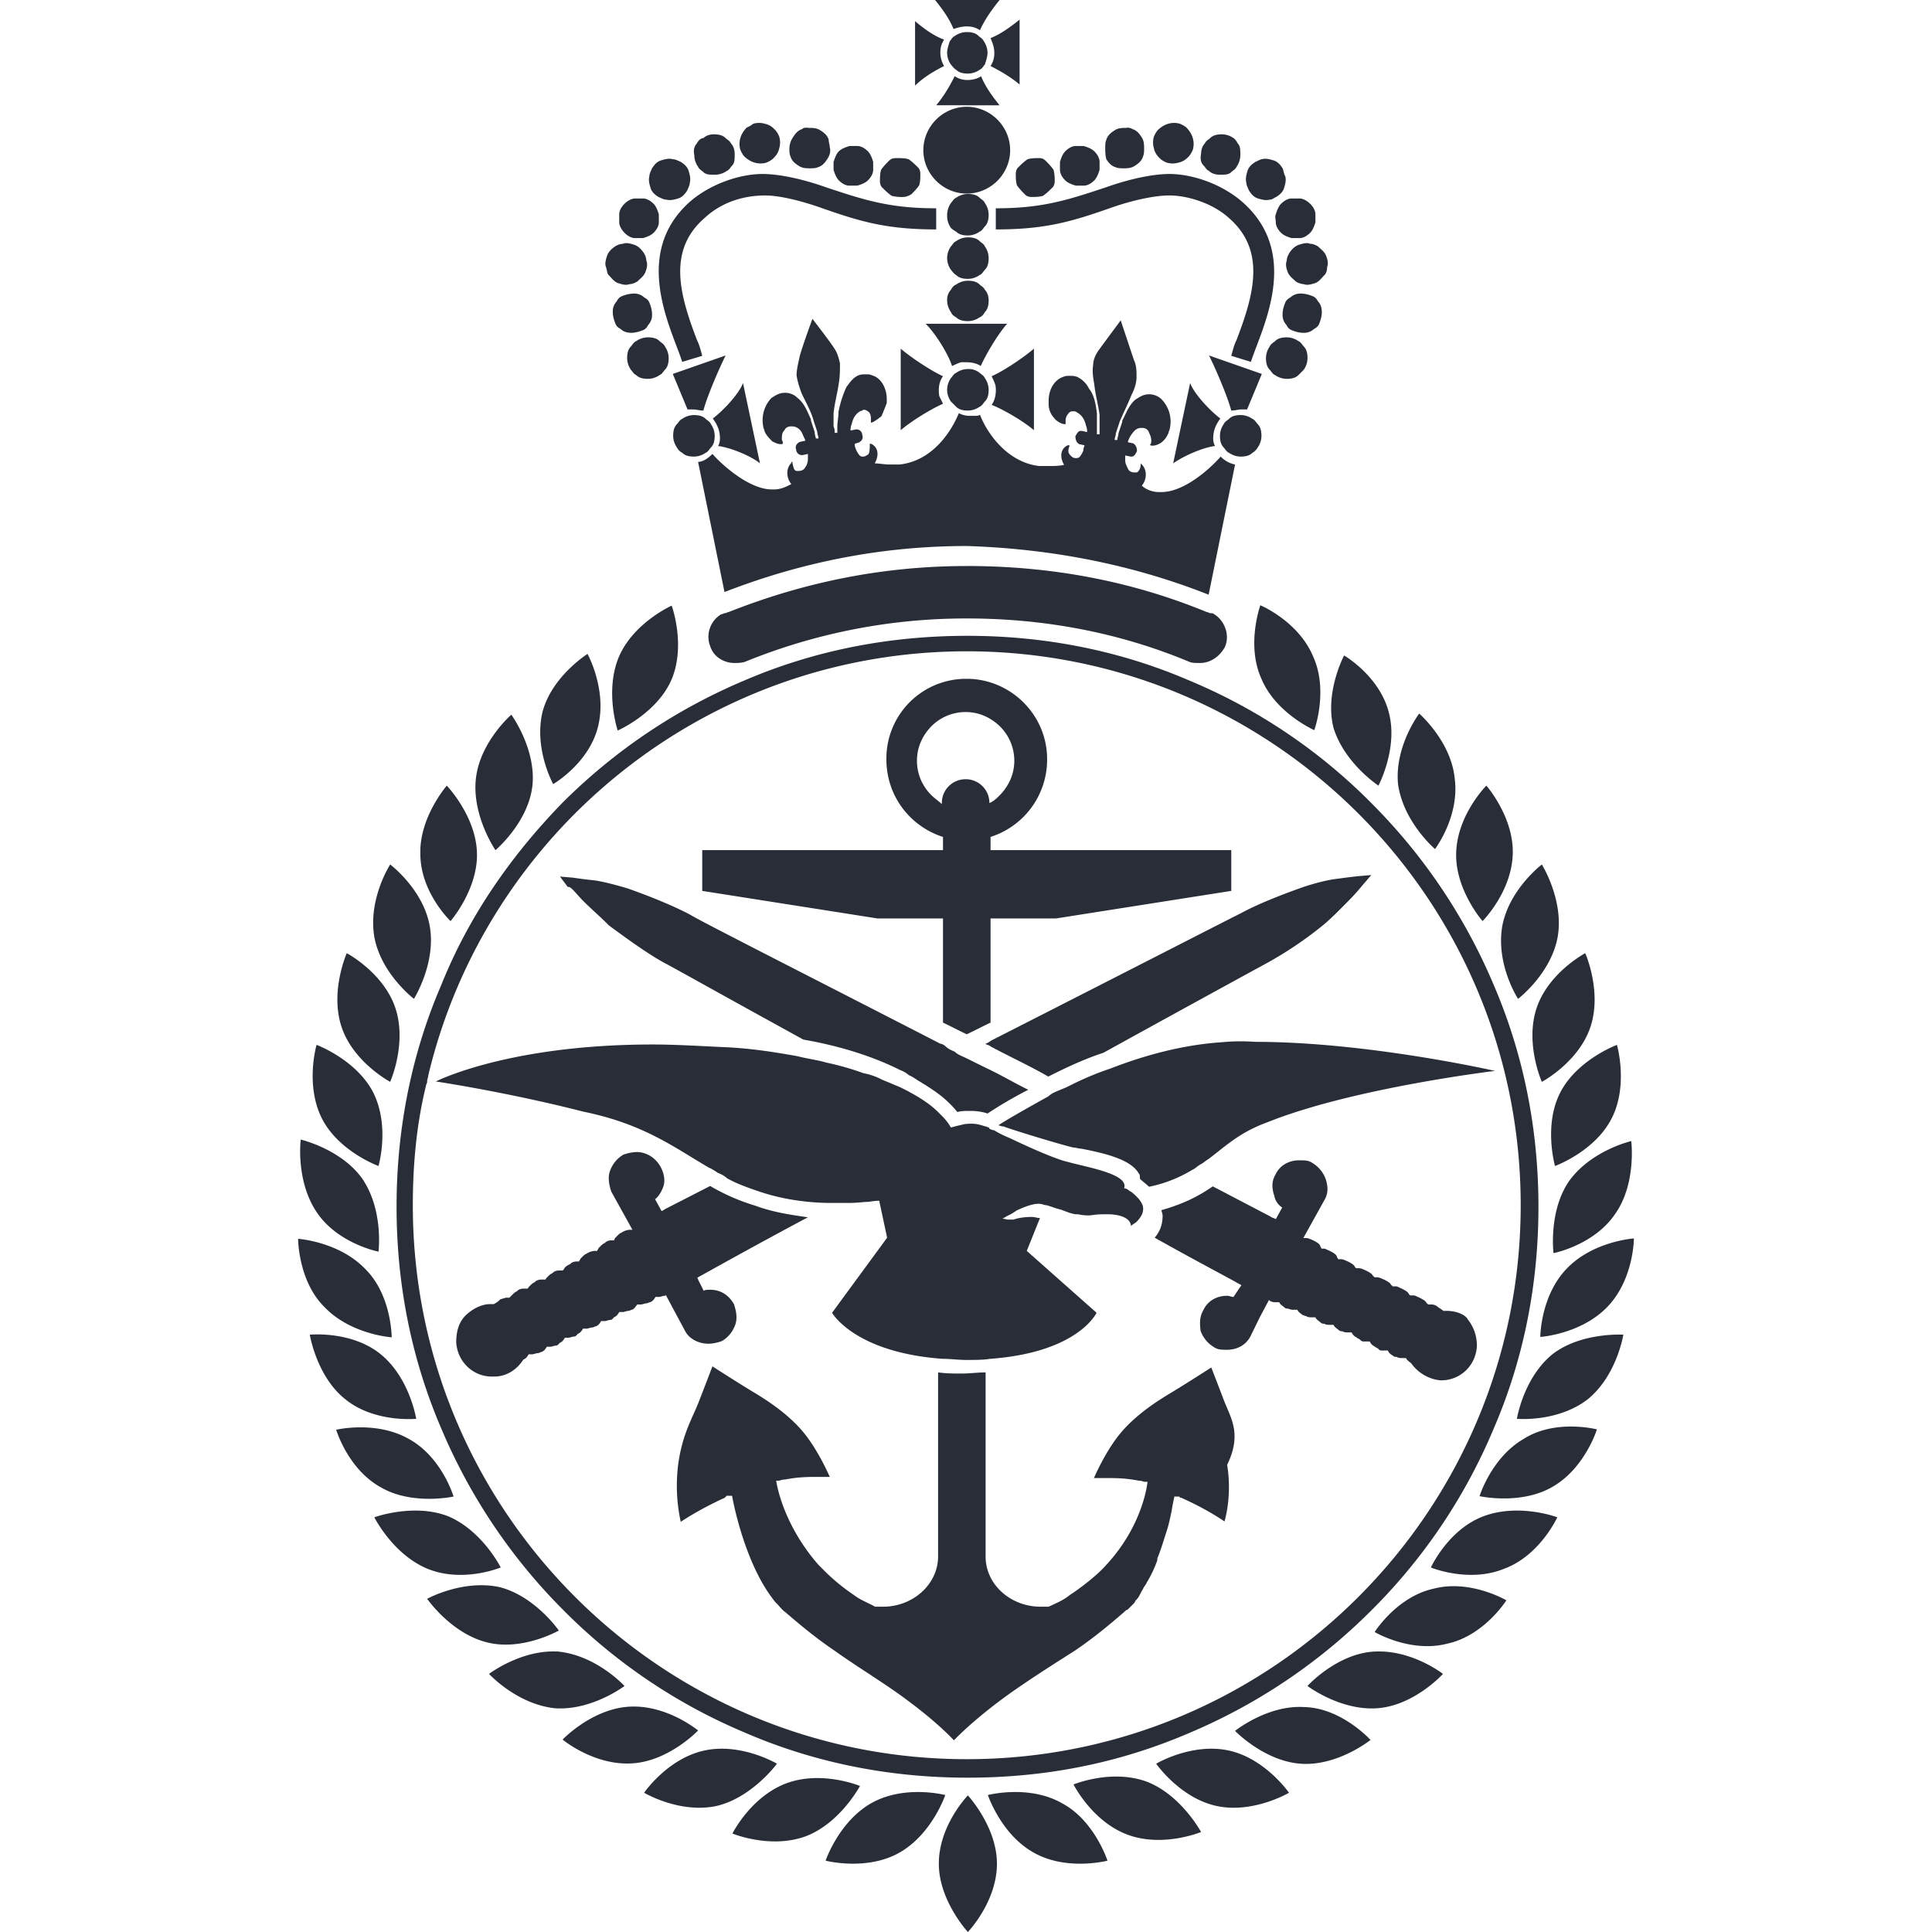 <svg xmlns="http://www.w3.org/2000/svg" width="80" height="80" fill="#282D37"><path d="M50.047 24.625l1.094-5.39a1.125 1.125 0 01-.594-.329c-.484.547-1.531 1.469-2.453 1.469h-.11c-.265 0-.547-.11-.703-.266.219-.265.219-.656 0-.875l-.047-.047v.047c0 .11-.047.266-.156.328h-.11c-.109 0-.218-.046-.265-.156-.047-.11-.11-.218-.11-.328v-.219l.22.047h.046c.11 0 .157-.11.22-.218 0-.157-.048-.266-.157-.329l-.219-.047c0-.046.047-.156.11-.265.109-.156.218-.328.437-.328h.047c.11 0 .219.047.266.156.046.11.109.219.109.375 0 .047 0 .11-.047.156 0 .047.047.047.11.047.109 0 .218-.047.328-.11a.907.907 0 00.328-.437c0-.047.047-.11.047-.156a1.318 1.318 0 00-.329-1.203.719.719 0 00-.547-.219c-.218 0-.374.11-.546.219-.266.219-.375.547-.547.875v.047c-.047.156-.11.328-.157.484 0 .11-.046.156-.046.266h-.11c0-.11.047-.157.047-.266.047-.156.11-.328.156-.484.157-.375.328-.703.485-1.094.11-.219.218-.484.218-.766 0-.218 0-.484-.109-.703l-.547-1.64s-.765 1.03-.922 1.25c-.109.156-.218.375-.218.593-.047.266 0 .547.047.813.046.437.156.812.218 1.25v.812h-.11v-.859c-.046-.375-.108-.766-.327-1.031a1.04 1.04 0 00-.485-.485c-.109-.046-.218-.046-.328-.046-.11 0-.156 0-.265.046-.328.11-.594.485-.594.985v.156c0 .219.11.438.219.547.109.156.328.265.437.265h.047v-.156c0-.11.047-.218.156-.328.047-.047.11-.047.157-.047.046 0 .109 0 .156.047.218.11.328.328.375.547.047.11.047.219.047.266l-.22-.047h-.046c-.11 0-.156.11-.219.218 0 .157.047.266.157.329l.218.047c0 .046-.047.109-.047.218a.988.988 0 01-.156.266c-.047.047-.11.047-.156.047-.11 0-.156-.047-.219-.11-.11-.109-.11-.218-.047-.375v-.047h-.062c-.266.11-.375.438-.157.813-.218.047-.437.047-.656.047h-.375c-1.36-.156-2.187-1.422-2.453-2.125-.047.047-.156.047-.219.047h-.218a.953.953 0 01-.438-.11c-.266.657-1.031 1.97-2.453 2.125h-.375c-.266 0-.484-.047-.656-.047.218-.375.11-.703-.157-.812h-.046v.047c0 .11 0 .265-.047.375-.047.047-.157.11-.219.11-.047 0-.11 0-.156-.048a.988.988 0 01-.157-.265c-.046-.11-.046-.157-.046-.219l.156-.047c.11-.047.219-.156.156-.328 0-.11-.11-.219-.219-.219h-.047l-.218.047c0-.047 0-.156.047-.265.047-.22.156-.438.375-.547.047 0 .109-.047.109-.047.047 0 .11 0 .156.047.11.047.157.156.157.328v.156c.109 0 .374-.219.437-.266a13.2 13.2 0 00.219-.547v-.156c0-.437-.219-.875-.594-.984-.11-.047-.156-.047-.266-.047-.109 0-.218 0-.328.047-.218.11-.328.265-.484.484a4.385 4.385 0 00-.328 1.032v.046c0 .157-.047.375-.047.547v.266h-.11c0-.11 0-.156-.046-.266v-.547c.047-.437.156-.812.218-1.25.047-.265.047-.546.047-.812-.047-.219-.11-.438-.218-.594-.157-.265-.922-1.25-.922-1.25s-.485 1.313-.547 1.64c-.047.22-.11.485-.11.704.047.265.11.484.22.765.155.329.374.704.483 1.094.047.157.11.328.157.485 0 .109.047.156.047.265h-.11c0-.047-.047-.156-.047-.265-.047-.157-.109-.328-.156-.485v-.047c-.156-.328-.266-.656-.547-.875a.719.719 0 00-.547-.218c-.218 0-.375.109-.547.218a1.348 1.348 0 00-.328 1.203c0 .047.047.11.047.157.047.156.219.328.328.437.11.047.22.11.328.11.047 0 .11 0 .11-.047s-.047-.11-.047-.157c0-.156 0-.265.11-.375.046-.109.156-.156.265-.156h.047c.219 0 .375.157.437.328.047.11.11.22.11.266l-.219.047c-.11.047-.219.156-.156.328 0 .11.11.219.218.219h.047l.22-.047v.219c0 .109-.048.265-.11.328-.047.11-.157.156-.266.156h-.11c-.109-.047-.109-.156-.156-.328v-.047c-.046 0-.046 0-.046.047-.22.219-.22.594 0 .875-.22.11-.438.219-.703.219h-.11c-.875 0-1.969-.922-2.453-1.47-.156.157-.375.329-.594.329L30 24.515c3.219-1.25 6.547-1.906 10.031-1.906 3.485.11 6.86.766 10.016 2.016"/><path d="M40.031 23.438c-3.437 0-6.703.656-9.86 1.906-.046 0-.108.047-.155.047s-.11.047-.157.047a1.089 1.089 0 00-.437 1.359c.156.437.594.656.984.656.157 0 .266 0 .438-.047a24.199 24.199 0 019.203-1.797c3.219 0 6.328.594 9.203 1.797.11.047.266.047.438.047.437 0 .812-.265 1.03-.656.22-.485 0-1.094-.437-1.36-.047-.046-.11-.046-.156-.046-.047 0-.11-.047-.156-.047-3.188-1.313-6.516-1.907-9.938-1.907"/><path d="M40.031 26.969c12.64 0 22.938 10.25 22.938 22.937 0 12.64-10.25 22.938-22.938 22.938-12.64 0-22.937-10.25-22.937-22.938 0-1.687.156-3.375.547-4.953 0-.047.047-.11.047-.156v-.047c0-.047.046-.156.046-.219 2.407-10.093 11.5-17.562 22.297-17.562m-21.75 13.797c-1.25 2.89-1.86 6-1.86 9.203 0 3.156.595 6.265 1.86 9.203a23.612 23.612 0 005.063 7.516 23.276 23.276 0 007.515 5.062c2.891 1.25 6 1.86 9.203 1.86 3.22 0 6.266-.594 9.204-1.86a23.612 23.612 0 007.515-5.063 23.276 23.276 0 005.063-7.515c1.25-2.89 1.86-6 1.86-9.203 0-3.157-.595-6.266-1.86-9.203a23.612 23.612 0 00-5.063-7.516 23.11 23.11 0 00-7.515-5.063c-2.891-1.25-6-1.859-9.203-1.859-3.22 0-6.329.594-9.266 1.86a23.612 23.612 0 00-7.516 5.062c-2.11 2.172-3.86 4.672-5 7.516M38.875 77.172c0 1.531 1.203 2.828 1.203 2.828s1.203-1.25 1.203-2.828c0-1.531-1.203-2.828-1.203-2.828s-1.203 1.234-1.203 2.828M36.094 74.656c-1.36.766-1.907 2.39-1.907 2.39s1.688.438 3.047-.327c1.36-.766 1.907-2.39 1.907-2.39s-1.672-.438-3.047.327M35.61 73.953s-1.579-.656-3.047-.11c-1.47.548-2.235 2.079-2.235 2.079s1.578.656 3.047.11c1.422-.548 2.234-2.079 2.234-2.079M32.172 73.031s-1.469-.875-3-.547c-1.531.329-2.5 1.75-2.5 1.75s1.469.875 3 .547c1.469-.344 2.5-1.75 2.5-1.75M28.906 71.656s-1.312-1.094-2.89-.984c-1.532.11-2.72 1.36-2.72 1.36s1.313 1.093 2.892.984c1.515-.094 2.718-1.36 2.718-1.36M23.14 68.39c-1.53-.109-2.89.922-2.89.922s1.14 1.25 2.719 1.422c1.531.11 2.89-.921 2.89-.921s-1.14-1.25-2.718-1.422"/><path d="M23.14 67.516s-.984-1.422-2.453-1.797c-1.53-.328-3 .484-3 .484s.985 1.422 2.454 1.797c1.468.39 3-.484 3-.484M20.734 64.906s-.765-1.531-2.187-2.125c-1.422-.547-3.047.047-3.047.047s.766 1.531 2.188 2.125c1.468.61 3.046-.047 3.046-.047M18.781 61.969s-.484-1.64-1.86-2.39c-1.358-.767-3-.376-3-.376s.485 1.64 1.86 2.39c1.297.75 3 .376 3 .376M14.297 57.938c1.203.984 2.937.812 2.937.812s-.265-1.688-1.468-2.672c-1.204-.984-2.938-.812-2.938-.812s.281 1.734 1.469 2.672M16.219 55.375s0-1.75-1.094-2.828c-1.094-1.14-2.781-1.25-2.781-1.25s0 1.75 1.094 2.828c1.093 1.14 2.78 1.25 2.78 1.25M15.672 51.828s.219-1.687-.656-3c-.875-1.25-2.563-1.64-2.563-1.64s-.219 1.687.656 3c.875 1.312 2.563 1.64 2.563 1.64M15.672 48.281s.484-1.64-.219-3.047c-.703-1.359-2.344-1.968-2.344-1.968s-.484 1.64.22 3.047c.702 1.374 2.343 1.968 2.343 1.968M16.156 44.797s.703-1.578.219-3.047-2.016-2.281-2.016-2.281-.703 1.578-.218 3.047c.484 1.468 2.015 2.28 2.015 2.28M17.14 41.36s.922-1.47.657-3c-.266-1.532-1.64-2.563-1.64-2.563s-.923 1.422-.657 3c.281 1.531 1.64 2.562 1.64 2.562M18.656 38.14s1.14-1.312 1.094-2.828c-.047-1.53-1.25-2.78-1.25-2.78s-1.14 1.312-1.094 2.827c0 1.594 1.25 2.782 1.25 2.782M22.047 32.531c.156-1.531-.875-2.937-.875-2.937s-1.313 1.14-1.469 2.672c-.156 1.53.813 2.937.813 2.937s1.359-1.14 1.53-2.672M24.766 30.078c.375-1.531-.438-3-.438-3s-1.469.922-1.86 2.39c-.374 1.532.438 3 .438 3s1.485-.859 1.86-2.39M27.813 28.125c.593-1.422 0-3.047 0-3.047s-1.579.703-2.188 2.125c-.594 1.422-.047 3.047-.047 3.047s1.64-.719 2.235-2.125M43.953 74.656c-1.36-.765-3.047-.328-3.047-.328s.547 1.64 1.907 2.39c1.359.766 3.046.329 3.046.329s-.547-1.688-1.906-2.39M47.5 73.781c-1.469-.547-3.047.11-3.047.11s.766 1.53 2.234 2.078c1.47.547 3.047-.11 3.047-.11s-.828-1.53-2.234-2.078M50.875 72.484c-1.531-.328-3 .547-3 .547s.984 1.422 2.5 1.75c1.516.328 3-.547 3-.547s-.984-1.421-2.5-1.75M54.031 70.688c-1.531-.11-2.89.984-2.89.984s1.203 1.25 2.718 1.36c1.532.109 2.891-.985 2.891-.985s-1.188-1.313-2.719-1.36M56.86 68.39c-1.532.11-2.72 1.422-2.72 1.422s1.36 1.032 2.891.922c1.532-.109 2.719-1.421 2.719-1.421s-1.313-1.032-2.89-.922M59.375 65.781c-1.531.328-2.453 1.797-2.453 1.797s1.469.875 3 .484c1.531-.328 2.453-1.796 2.453-1.796s-1.484-.875-3-.485M61.438 62.781c-1.47.547-2.188 2.125-2.188 2.125s1.578.656 3.047.047c1.469-.547 2.187-2.125 2.187-2.125s-1.562-.594-3.046-.047M63.125 59.563c-1.36.765-1.86 2.39-1.86 2.39s1.688.375 3-.375c1.36-.766 1.86-2.39 1.86-2.39s-1.688-.438-3 .374M64.281 56.078c-1.203.984-1.469 2.672-1.469 2.672s1.688.156 2.938-.813c1.203-.984 1.469-2.671 1.469-2.671s-1.75-.11-2.938.812M64.875 52.531c-1.094 1.14-1.094 2.828-1.094 2.828s1.688-.109 2.782-1.25c1.093-1.14 1.093-2.828 1.093-2.828s-1.687.11-2.781 1.25M64.984 48.89c-.875 1.25-.656 3-.656 3s1.688-.328 2.563-1.64c.875-1.25.656-3 .656-3s-1.64.375-2.563 1.64M64.61 45.234c-.704 1.36-.22 3.047-.22 3.047s1.641-.593 2.344-1.968c.704-1.376.22-3.047.22-3.047s-1.641.609-2.345 1.968M63.844 44.797s1.531-.813 2.015-2.281c.485-1.47-.218-3.047-.218-3.047s-1.532.812-2.016 2.281.219 3.047.219 3.047M62.86 41.36s1.359-1.032 1.64-2.563c.266-1.531-.656-3-.656-3s-1.36 1.031-1.64 2.562c-.267 1.594.655 3 .655 3M61.39 38.14s1.204-1.203 1.25-2.78c.047-1.532-1.093-2.829-1.093-2.829s-1.203 1.203-1.25 2.782c-.047 1.53 1.094 2.828 1.094 2.828M59.422 35.156s1.031-1.36.812-2.937c-.156-1.532-1.468-2.672-1.468-2.672s-1.032 1.36-.875 2.937c.234 1.578 1.53 2.672 1.53 2.672M57.078 32.531s.813-1.531.438-3c-.375-1.531-1.86-2.39-1.86-2.39s-.812 1.53-.437 3c.453 1.468 1.86 2.39 1.86 2.39M52.188 25.063s-.594 1.64.046 3.046c.594 1.422 2.188 2.125 2.188 2.125s.594-1.64-.047-3.047c-.61-1.468-2.188-2.125-2.188-2.125M49.188 61.86s.046 0 0 0m-.11-.063c.047 0 .047 0 0 0h.047-.047m-1.25-.375c.047 0 .047 0 0 0m-17.016.437c.063 0 .063 0 0 0 .063 0 0 0 0 0m19.891-3.812c-.266-.703-.547-1.422-.547-1.422s-1.093.703-1.64 1.031c-.547.328-1.422.875-2.078 1.64-.657.767-1.141 1.907-1.141 1.907h.547c.328 0 .765 0 1.312.11h.047c.047 0 .156.046.219.046h.094s-.157 1.797-1.75 3.485c-.328.375-1.032.922-1.47 1.203-.265.219-.546.328-.874.484h-.328c-1.25 0-2.282-.922-2.282-2.078v-7.625c-.328 0-.656.047-.984.047-.328 0-.656 0-.984-.047v7.625c0 1.14-1.032 2.078-2.282 2.078h-.328c-.265-.156-.593-.265-.875-.484a8.434 8.434 0 01-1.14-.922l-.328-.328c-1.532-1.75-1.75-3.484-1.75-3.484h.093c.047 0 .157-.047.22-.047h.046c.547-.11.984-.11 1.313-.11h.546s-.484-1.14-1.14-1.906c-.657-.766-1.532-1.313-2.078-1.64-.547-.329-1.641-1.032-1.641-1.032s-.266.703-.547 1.422c-.265.703-.703 1.36-.875 2.672a7.037 7.037 0 00.11 2.344s.703-.485 1.796-.985c0 0 .047 0 .047-.047 0 0 .047 0 .047-.047h.235c.046.266.546 2.891 1.796 4.407l.047.047c.11.109.219.265.375.375.438.375 1.14.984 2.016 1.578.984.703 2.187 1.422 3.047 2.078 1.25.922 1.906 1.64 1.906 1.64s.656-.703 1.906-1.64c.875-.656 2.078-1.422 3.11-2.078.875-.594 1.578-1.203 2.015-1.578.047-.047.11-.11.157-.11l.265-.265c.047-.047.047-.11.11-.157.109-.109.156-.265.265-.437.047-.11.11-.156.156-.266a5.03 5.03 0 00.438-.922v-.078c.156-.375.266-.765.375-1.094.11-.328.156-.593.219-.874.047-.329.109-.547.109-.594h.188s.046 0 .046.047h.047C50 62.5 50.703 63 50.703 63s.328-1.031.11-2.344c.609-1.25.171-1.906-.11-2.61M38.563 32.922a1.997 1.997 0 01-.594-1.422c0-.547.218-1.031.593-1.422a1.997 1.997 0 011.422-.594c.547 0 1.032.22 1.422.594.375.375.594.875.594 1.422 0 .547-.219 1.031-.594 1.422-.11.11-.265.266-.437.328a.98.98 0 00-.985-.984.98.98 0 00-.984.984v.047c-.11-.11-.281-.219-.438-.375m.485 5.11v4.312c.328.156.656.328.984.484.328-.156.657-.328.985-.484V38.03h2.718l7.25-1.14v-1.688h-9.968v-.547a3.358 3.358 0 002.343-3.218c0-1.86-1.53-3.329-3.328-3.329a3.301 3.301 0 00-3.328 3.328c0 1.532.984 2.782 2.344 3.22v.546h-9.969v1.688l7.25 1.14zm0 0M40.797 43.219c.047.047.156.047.219.11.812.437 1.64.812 2.39 1.25.657-.329 1.422-.704 2.282-.985 3.656-2.016 6.546-3.594 6.75-3.703a15.798 15.798 0 002.343-1.578c.328-.266.703-.657 1.032-.985.328-.328.593-.656.593-.656l.375-.438-.547.047s-.437.047-.875.11c-.437.047-1.03.218-1.359.328-.766.265-1.906.703-2.61 1.093-.328.157-5.015 2.563-10.359 5.282-.078.062-.187.125-.234.125M29.344 55.64c.156 0 .375-.046.547-.109.265-.156.437-.375.547-.656.109-.281.046-.594-.047-.875-.22-.375-.547-.594-.985-.594-.11 0-.218 0-.265.047l-.22-.437-.046-.11c.594-.328 2.344-1.312 4.578-2.5-.766-.11-1.469-.218-2.187-.484a8.45 8.45 0 01-1.86-.813l-1.797.922c-.109.047-.156.11-.218.11l-.266-.485c.156-.11.266-.328.328-.484.11-.266.047-.594-.11-.875-.218-.375-.593-.594-.984-.594a1.79 1.79 0 00-.547.11 1.253 1.253 0 00-.546.656c-.11.265-.047.593.047.875l.875 1.578h-.11a.682.682 0 00-.328.11c-.11.046-.156.109-.266.218 0 0-.047.047-.047.11h-.125c-.109 0-.218.046-.265.109-.11.047-.156.11-.266.218 0 .047-.047.047-.047.11h-.109a.682.682 0 00-.328.11c-.11.046-.156.109-.266.218 0 .047-.047.047-.047.11h-.109c-.11 0-.219.046-.266.109-.109.047-.218.11-.265.218l-.047.047h-.156c-.11 0-.22.047-.266.11-.11.047-.156.11-.266.218 0 .047-.047.047-.047.047h-.156c-.11 0-.218.047-.265.11-.11.047-.157.11-.266.218 0 .047-.047.047-.047.047h-.156c-.11 0-.219.047-.266.11-.11.047-.156.11-.265.218l-.047.047h-.157c-.109.047-.218.047-.265.11-.047.062-.156.11-.219.156h-.156c-.375 0-.766.219-1.031.484-.266.266-.375.657-.375 1.094.047.813.703 1.422 1.468 1.422h.11c.484 0 .922-.266 1.203-.703.11-.047.156-.11.219-.219h.156c.047 0 .156-.047.219-.047.062 0 .109-.047.156-.047.11-.047.156-.109.219-.218h.156c.047 0 .156-.047.219-.047.062 0 .109-.047.156-.11.11-.047.156-.109.219-.218h.156c.047 0 .156-.047.219-.047.062 0 .109-.047.156-.11.11-.047.156-.109.219-.218h.156c.047 0 .156-.047.219-.047.062 0 .109-.047.156-.047.11-.047.156-.11.219-.219h.156c.047 0 .156-.047.219-.047.062 0 .109-.047.156-.11.11-.046.156-.108.219-.218h.156c.047 0 .156-.047.219-.047.062 0 .109-.047.156-.047.11-.047.156-.156.219-.218h.156c.047 0 .156-.047.219-.047.047 0 .109-.047.156-.047.11-.047.156-.11.219-.219h.156c.047 0 .156-.047.219-.047.047 0 .047 0 .047-.047l.375.703.437.813c.156.297.531.516.969.516M24.172 37.328c.328.328.765.703 1.031.984.656.485 1.64 1.204 2.344 1.579.219.109 2.562 1.422 5.719 3.156 1.53.266 2.89.703 3.984 1.25.11.047.266.11.375.219.11.047.219.109.375.218.375.22.703.438.984.657.266.218.485.437.657.656.156-.047.375-.047.547-.047.265 0 .546.047.703.11.328-.22.922-.594 1.687-.985-.547-.266-1.094-.594-1.687-.875-.328-.156-.657-.328-.985-.484-.11-.047-.265-.11-.375-.22-.11-.046-.265-.108-.375-.218-.047-.047-.156-.11-.218-.11-5.282-2.718-10.032-5.124-10.36-5.343-.703-.375-1.797-.813-2.61-1.094-.374-.11-.921-.265-1.359-.328-.484-.047-.875-.11-.875-.11l-.547-.046.329.437c.109-.062.328.266.656.594M59.922 54.281h-.156c-.047-.047-.157-.11-.22-.156a.418.418 0 00-.265-.11h-.156c0-.046-.047-.046-.047-.046-.047-.11-.156-.157-.266-.219-.109-.047-.218-.11-.265-.11h-.156l-.047-.046c-.047-.11-.157-.157-.266-.219-.11-.047-.219-.11-.266-.11h-.156c0-.046-.047-.046-.047-.046-.047-.11-.156-.157-.265-.219-.11-.047-.219-.11-.328-.11h-.11c0-.046-.047-.046-.047-.046-.047-.11-.156-.157-.265-.219-.11-.047-.219-.11-.328-.11h-.11l-.047-.046c-.047-.11-.156-.157-.265-.219-.11-.047-.219-.11-.328-.11h-.11c0-.046-.047-.046-.047-.109-.047-.11-.156-.156-.265-.218-.11-.047-.219-.11-.266-.11h-.11c0-.047-.046-.047-.046-.11-.047-.109-.156-.156-.266-.218-.11-.047-.218-.11-.328-.11h-.11l.876-1.578c.156-.265.156-.546.047-.874a1.301 1.301 0 00-.547-.657c-.157-.11-.328-.11-.547-.11-.438 0-.813.22-.984.595-.157.265-.157.547-.047.875a.723.723 0 00.328.484l-.266.484c-.047-.047-.156-.047-.219-.109l-2.39-1.25c-.547.375-1.14.703-2.125.984 0 .047.047.157.047.22 0 .265-.047.593-.328.921 1.75.984 3.109 1.688 3.593 1.969l-.11.156-.218.328c-.11 0-.156-.047-.266-.047-.437 0-.812.219-.984.594-.156.266-.156.547-.11.875.11.266.266.484.548.656.156.11.328.11.547.11.437 0 .812-.22.984-.594l.375-.766.375-.703.047.047c.11.047.156.047.218.047h.157c.047.11.156.156.218.219.047.047.11.047.157.047.11.046.156.046.218.046h.157c.047.11.156.157.218.22.047 0 .11.046.157.046.047.047.156.047.218.047h.157c.047.11.156.156.218.219.047.047.11.047.157.047.047.046.156.046.218.046h.157c.047.11.156.157.218.22.047.046.11.046.157.046.047.047.156.047.218.047h.157c.047.11.11.156.218.219.047.047.11.047.157.109.047.063.156.047.218.047h.157c.047.11.11.156.218.219.047.047.11.047.157.109.047.063.156.047.218.047h.157c.047.11.11.156.218.219.047.047.11.047.157.047.047.046.156.046.218.046h.157c.047.11.156.157.218.22.266.374.704.655 1.204.702h.047c.765 0 1.421-.593 1.468-1.422 0-.375-.11-.765-.375-1.093-.093-.203-.484-.36-.86-.36"/><path d="M29.344 48.344c.11.047.218.11.375.218.11.047.265.11.375.22.375.218.812.374 1.312.546 1.094.375 2.188.484 3.047.484h.703c.328 0 .594-.046.813-.046.265-.047.437-.047.437-.047l.328 1.531-2.28 3.11s.921 1.64 4.577 1.906c.328 0 .657.047.985.047.328 0 .703 0 .984-.047 3.656-.266 4.406-1.907 4.406-1.907l-2.89-2.562.547-1.36c-.11 0-.22-.046-.329-.046-.328 0-.593.047-.765.109h-.25l-.219-.047c.047 0 .11-.047.219-.11.11-.046.218-.109.375-.218.328-.156.765-.328 1.031-.266.047 0 .11.047.219.047.156.047.328.11.484.157.219.046.375.156.703.218h.11a2 2 0 00.437.047c.156 0 .219-.047.656-.047h.22c.921.047.874.485.874.485.047-.047.156-.11.219-.157.266-.265.328-.484.266-.703a1.002 1.002 0 00-.22-.328c-.109-.11-.218-.219-.327-.266-.11-.109-.22-.109-.22-.109.22-.594-1.577-.875-2.343-1.094-.484-.109-1.578-.593-2.39-.984a4.257 4.257 0 01-.657-.328h-.047c-.109-.047-.156-.047-.156-.11-.047 0-.11-.046-.156-.046-.156-.047-.328-.11-.547-.11-.156 0-.266 0-.438.047-.218.047-.437.11-.437.11s-.11-.22-.375-.485l-.156-.156c-.328-.328-.813-.656-1.578-1.031-.11-.047-.266-.11-.375-.157-.11-.047-.266-.109-.375-.156a2.764 2.764 0 00-.766-.266A11.247 11.247 0 0034.219 44c-.375-.11-.766-.156-1.203-.266-.875-.156-1.907-.328-3.047-.375-1.032-.047-2.016-.109-2.938-.109-6 0-8.984 1.531-8.984 1.531s2.937.438 6.11 1.25c2.515.516 3.765 1.485 5.187 2.313M50.594 43.156c-1.64.11-3.219.547-4.625 1.094-.657.219-1.25.484-1.797.766-.11.047-.266.109-.375.156-.11.047-.266.11-.375.219-.984.547-1.75.984-2.078 1.203l.156.047h.047c.266.109 2.187.703 2.89.875.11 0 .22.047.329.047 1.14.218 2.078.484 2.39 1.03.047.048.047.11.047.22.11.109.266.218.375.328a5.587 5.587 0 001.797-.703c.11-.047.219-.157.328-.22.11-.046.219-.156.328-.218.657-.484 1.25-1.094 2.453-1.531 3.547-1.422 9.422-2.125 9.422-2.125s-5.281-1.203-9.922-1.203a8.318 8.318 0 00-1.39.015M41.172 2.188a.935.935 0 01-.156.546c.437.22.875.485 1.203.766V.812c-.328.266-.766.594-1.203.766.093.219.156.39.156.61M40.031 1.094c.219 0 .375.047.547.156.219-.484.547-.922.813-1.25h-2.672c.265.328.593.766.765 1.203.157-.062.375-.11.547-.11M38.938 2.188c0-.22.046-.376.156-.547-.438-.157-.875-.485-1.203-.766v2.672c.328-.328.765-.594 1.203-.813a1.11 1.11 0 01-.157-.546M41.39 4.36c-.265-.329-.593-.766-.765-1.204-.156.11-.375.156-.547.156a.935.935 0 01-.547-.156c-.218.438-.484.875-.765 1.203zm0 0M39.594 2.89c.11.11.265.157.484.157a.847.847 0 00.484-.156c.11-.047.157-.157.22-.22.046-.155.109-.327.109-.483a.847.847 0 00-.157-.485c-.047-.11-.156-.156-.218-.219-.11-.109-.266-.156-.485-.156a.847.847 0 00-.484.156c-.11.047-.156.157-.219.22-.047.155-.11.327-.11.484 0 .156.048.328.157.484.047.047.11.156.219.219M39.594 9.594c.11.11.265.156.484.156a.847.847 0 00.484-.156c.11-.047.157-.156.22-.219.109-.11.156-.266.156-.484a.847.847 0 00-.157-.485c-.047-.11-.156-.156-.218-.219-.11-.109-.266-.156-.485-.156a.847.847 0 00-.484.156c-.11.047-.157.157-.219.22a.903.903 0 00-.156.546c0 .156.047.328.156.485.047.046.11.093.219.156M39.594 11.39c.11.11.265.157.484.157a.847.847 0 00.484-.156c.11-.047.157-.157.22-.22.109-.108.156-.265.156-.483a.847.847 0 00-.157-.485c-.047-.11-.156-.156-.218-.219-.11-.109-.266-.156-.485-.156a.847.847 0 00-.484.156c-.11.047-.157.157-.219.22a.847.847 0 00-.156.483c0 .157.047.329.156.485.047.047.11.156.219.219M39.594 13.14c.11.11.265.157.484.157a.847.847 0 00.484-.156c.11-.047.157-.11.22-.22.109-.108.156-.265.156-.483 0-.157-.047-.329-.157-.438-.047-.11-.156-.156-.218-.219-.11-.11-.266-.156-.485-.156a.847.847 0 00-.484.156c-.11.047-.157.11-.219.219a.603.603 0 00-.156.438c0 .156.047.328.156.484.047.11.11.156.219.219M28.25 18.75c.11.11.266.156.484.156a.847.847 0 00.485-.156c.11-.047.156-.156.218-.219.11-.11.157-.265.157-.484a.847.847 0 00-.157-.485c-.046-.109-.156-.156-.218-.218-.11-.11-.266-.157-.485-.157a.847.847 0 00-.484.157c-.11.047-.156.156-.219.218-.11.11-.156.266-.156.485 0 .156.047.328.156.484.063.11.11.157.219.219M39.594 16.844c.11.11.265.156.484.156a.847.847 0 00.484-.156c.11-.047.157-.157.22-.219.109-.11.156-.266.156-.484a.847.847 0 00-.157-.485c-.047-.11-.156-.156-.218-.219a.723.723 0 00-.485-.156.847.847 0 00-.484.156c-.11.047-.157.157-.219.22a.847.847 0 00-.156.484c0 .156.047.328.156.484l.219.219M40.031 8.016c.985 0 1.797-.813 1.797-1.797 0-.985-.812-1.797-1.797-1.797-.984 0-1.797.812-1.797 1.797 0 .984.813 1.797 1.797 1.797M28.25 14.984c-.438-1.359-2.125-4.468.328-6.64.813-.703 2.016-1.14 3-1.14.703 0 1.688.218 2.61.546 1.64.547 2.671.875 4.578.875V9.5c-2.078 0-3.157-.328-4.844-.922-.766-.265-1.64-.484-2.234-.484-.985 0-1.86.328-2.5.922-1.579 1.359-1.032 3.218-.329 5.062.11.219.157.438.22.656zm0 0M37.297 17.813c.437-.375 1.25-.875 1.75-1.094-.047-.11-.11-.219-.156-.328-.047-.328 0-.594.156-.813-.484-.219-1.313-.765-1.75-1.14zm0 0M42.813 17.813v-3.375c-.438.374-1.25.921-1.75 1.14.046.11.109.219.156.375.047.266 0 .594-.157.813.485.187 1.313.672 1.75 1.047M39.422 15.156c.11-.047.219-.11.375-.156h.219c.218 0 .437.047.593.156.22-.484.703-1.312 1.094-1.75h-3.375c.39.375.938 1.25 1.094 1.75M28.469 16.953h.218c.157 0 .266.047.438.047.156-.594.656-1.75.922-2.281l-2.188.765zm0 0M31.469 19.188l-.703-3.329c-.157.438-.813 1.141-1.25 1.47.109.155.218.327.265.546.047.219.047.438-.047.594.532.062 1.407.437 1.735.718M36.813 6.656c-.11.11-.22.219-.329.375-.047.157-.047.328-.047.485 0 .109.047.218.11.265.11.11.219.219.375.328a1.7 1.7 0 00.484.047c.11 0 .219-.047.328-.11.11-.108.22-.218.328-.374.047-.156.047-.328.047-.484 0-.11-.047-.22-.109-.266-.11-.11-.219-.219-.375-.328-.156-.047-.328-.047-.484-.047-.11 0-.22 0-.328.11M35.172 6.047c-.156.047-.328.11-.438.219-.109.109-.156.265-.218.437v.328c.047.157.109.328.218.438.11.11.266.218.438.218h.328c.156-.046.328-.109.438-.218.109-.11.218-.266.218-.438v-.328c-.047-.156-.11-.328-.218-.437-.11-.11-.266-.22-.438-.22h-.328M33.219 5.344c-.157.047-.266.156-.375.328a.847.847 0 00-.157.484c0 .11 0 .219.047.328.047.157.157.266.328.375.157.11.329.11.485.11.11 0 .219 0 .328-.047.156-.047.266-.156.375-.328.11-.157.156-.328.11-.485 0-.109-.047-.218-.047-.328-.047-.156-.157-.265-.329-.375-.156-.11-.328-.11-.484-.11-.125-.015-.234-.015-.281.048M30.922 5.281c-.11.11-.219.266-.266.438a.852.852 0 000 .484c.047.11.11.219.157.266.109.11.265.218.437.265a.852.852 0 00.484 0A.988.988 0 0032 6.578c.11-.11.219-.219.266-.437a.852.852 0 000-.485.988.988 0 00-.157-.265c-.109-.11-.218-.22-.437-.266a.852.852 0 00-.485 0 .988.988 0 01-.265.156M28.86 5.938c-.11.109-.157.265-.11.484 0 .156.047.328.156.484.047.11.157.157.219.219.11.11.266.11.484.11a.847.847 0 00.485-.157c.11-.047.156-.156.218-.219.11-.109.11-.265.11-.484 0-.156-.047-.328-.156-.438-.047-.109-.157-.156-.22-.218-.108-.11-.265-.157-.483-.157-.157 0-.329.047-.438.157-.11 0-.219.11-.266.218M26.89 7.297c-.046.156 0 .328.047.484.047.157.157.266.329.375.109.047.218.11.328.11.156.046.328 0 .484-.047.156-.047.266-.156.375-.328.047-.11.11-.22.11-.329.046-.156 0-.328-.047-.484-.047-.156-.157-.266-.328-.375-.11-.047-.22-.11-.329-.11-.156-.046-.328 0-.484.048-.156.046-.266.156-.375.328-.047.11-.11.218-.11.328M25.64 9.203c0 .156.11.328.22.438.109.109.265.218.437.218h.328c.156-.046.328-.109.438-.218.109-.11.218-.266.218-.438v-.328c-.047-.156-.11-.328-.218-.438-.11-.109-.266-.218-.438-.218h-.328c-.156 0-.328.11-.438.219-.109.109-.218.265-.218.437v.328M25.203 11.39c.11.11.219.266.375.329.156.047.328.11.485.047.109 0 .218-.047.328-.11.109-.11.265-.219.328-.375.062-.156.11-.328.047-.484a.682.682 0 00-.11-.328c-.11-.156-.218-.266-.375-.328-.156-.047-.328-.11-.484-.047a.682.682 0 00-.328.11c-.157.108-.266.218-.328.374-.047.156-.11.328-.047.485.047.156.047.265.11.328M25.703 13.625c.11.11.266.156.438.156.156 0 .328-.047.484-.11.11-.046.156-.108.219-.218a.603.603 0 00.156-.437c0-.172-.047-.329-.11-.485-.046-.11-.109-.156-.218-.219a.603.603 0 00-.438-.156 1.36 1.36 0 00-.484.11c-.11.046-.156.109-.219.218a.603.603 0 00-.156.438c0 .172.047.328.11.484.046.11.109.156.218.219M26.344 15.531c.11.11.265.156.484.156a.847.847 0 00.485-.156c.109-.047.156-.156.218-.219.11-.109.157-.265.157-.484a.847.847 0 00-.157-.484c-.047-.11-.156-.156-.218-.219-.11-.11-.266-.156-.485-.156a.847.847 0 00-.484.156c-.11.047-.157.156-.219.219-.11.11-.156.265-.156.484 0 .156.047.328.156.485.063.062.11.171.219.218M51.86 18.75c-.11.11-.266.156-.485.156a.847.847 0 01-.484-.156c-.11-.047-.157-.156-.22-.219-.108-.11-.155-.265-.155-.484 0-.156.047-.328.156-.485.047-.109.156-.156.219-.218.109-.11.265-.157.484-.157.156 0 .328.047.484.157.11.047.157.156.22.218.108.11.155.266.155.485a.847.847 0 01-.156.484.587.587 0 01-.219.219M51.797 14.984c.437-1.359 2.125-4.468-.375-6.64-.813-.703-2.016-1.14-3-1.14-.703 0-1.688.218-2.61.546-1.64.547-2.671.875-4.578.875V9.5c2.078 0 3.157-.328 4.844-.922.766-.265 1.688-.484 2.344-.484.766 0 1.797.328 2.453.922 1.578 1.359 1.031 3.218.328 5.062-.11.219-.156.438-.219.656zm0 0M51.64 16.953h-.218c-.156 0-.266.047-.438.047-.156-.594-.656-1.75-.922-2.281l2.188.765zm0 0M48.578 19.188l.703-3.329c.157.438.813 1.141 1.25 1.47-.11.155-.218.327-.265.546-.047.219-.047.438.047.594-.532.062-1.344.437-1.735.718M43.297 6.656c.11.11.219.219.328.375a1.7 1.7 0 01.047.485c0 .109-.047.218-.11.265-.109.11-.218.219-.374.328-.157.047-.329.047-.485.047-.11 0-.219-.047-.266-.11-.109-.108-.218-.218-.328-.374-.047-.156-.047-.328-.047-.484 0-.11.047-.22.11-.266.11-.11.219-.219.375-.328.156-.047.328-.047.484-.047.047 0 .157 0 .266.11M44.875 6.047c.156.047.328.11.438.219.109.109.218.265.218.437v.328c-.047.157-.11.328-.218.438-.11.11-.266.218-.438.218h-.328c-.156-.046-.328-.109-.438-.218-.109-.11-.218-.266-.218-.438v-.328c.047-.156.109-.328.218-.437.11-.11.266-.22.438-.22h.328M46.89 5.344c.157.047.266.156.376.328.109.156.109.328.109.484 0 .11 0 .219-.047.328-.047.157-.156.266-.328.375-.156.11-.328.11-.484.11-.11 0-.22 0-.328-.047-.157-.047-.266-.156-.376-.328-.046-.157-.046-.328-.046-.485 0-.109 0-.218.047-.328.046-.156.156-.265.328-.375.156-.11.328-.11.484-.11a.364.364 0 01.266.048M49.125 5.281c.11.11.219.266.266.438a.852.852 0 010 .484.988.988 0 01-.157.266c-.109.11-.218.218-.437.265a.852.852 0 01-.484 0 .988.988 0 01-.266-.156c-.11-.11-.219-.219-.266-.437a.852.852 0 010-.485.988.988 0 01.157-.265c.109-.11.265-.22.437-.266a.851.851 0 01.484 0c.11.047.22.11.266.156M51.25 5.938c.11.109.11.265.11.484a.847.847 0 01-.157.484c-.047.11-.156.157-.219.219-.109.11-.265.11-.484.11-.156 0-.328-.048-.438-.157-.109-.047-.156-.156-.218-.219-.11-.109-.157-.265-.11-.484 0-.156.047-.328.157-.438.047-.109.156-.156.218-.218.11-.11.266-.157.485-.157.156 0 .328.047.484.157.016 0 .125.11.172.218M53.219 7.297c.047.156 0 .328-.047.484-.047.157-.156.266-.328.375-.11.047-.157.11-.266.11-.156.046-.328 0-.484-.047-.157-.047-.266-.156-.375-.328-.047-.11-.11-.22-.11-.329-.047-.156 0-.328.047-.484.047-.156.157-.266.328-.375.11-.047.22-.11.266-.11.156-.046.328 0 .484.048.157.046.266.156.375.328.047.11.047.218.11.328M54.469 9.203c-.047.156-.11.328-.219.438-.11.109-.266.218-.438.218h-.328c-.156-.046-.328-.109-.437-.218-.11-.11-.219-.266-.219-.438 0-.11-.047-.219 0-.328.047-.156.11-.328.219-.438.11-.109.266-.218.437-.218h.328c.157 0 .329.11.438.219.11.109.219.265.219.437v.328M54.844 11.39c-.11.11-.219.266-.375.329-.157.047-.328.11-.485.047a.682.682 0 01-.328-.11c-.11-.11-.265-.219-.328-.375-.062-.156-.11-.328-.047-.484 0-.11.047-.219.11-.328.109-.156.218-.266.375-.328.156-.047.328-.11.484-.047.11 0 .219.047.328.11.11.108.266.218.328.374.063.156.11.328.047.485 0 .156-.047.265-.11.328M54.406 13.625a.603.603 0 01-.437.156c-.172 0-.328-.047-.485-.11-.109-.046-.156-.108-.218-.218a.603.603 0 01-.157-.437c0-.172.047-.329.11-.485.047-.11.11-.156.218-.219a.603.603 0 01.438-.156c.156 0 .328.047.484.11.11.046.157.109.22.218.108.11.155.266.155.438s-.047.328-.109.484c-.047.11-.11.156-.219.219M53.766 15.531c-.11.11-.266.156-.485.156a.847.847 0 01-.484-.156c-.11-.047-.156-.156-.219-.219-.11-.109-.156-.265-.156-.484 0-.156.047-.328.156-.484.047-.11.156-.156.219-.219.11-.11.266-.156.484-.156.157 0 .328.047.485.156.109.047.156.156.218.219.11.11.157.265.157.484a.847.847 0 01-.157.485l-.218.218"/></svg>